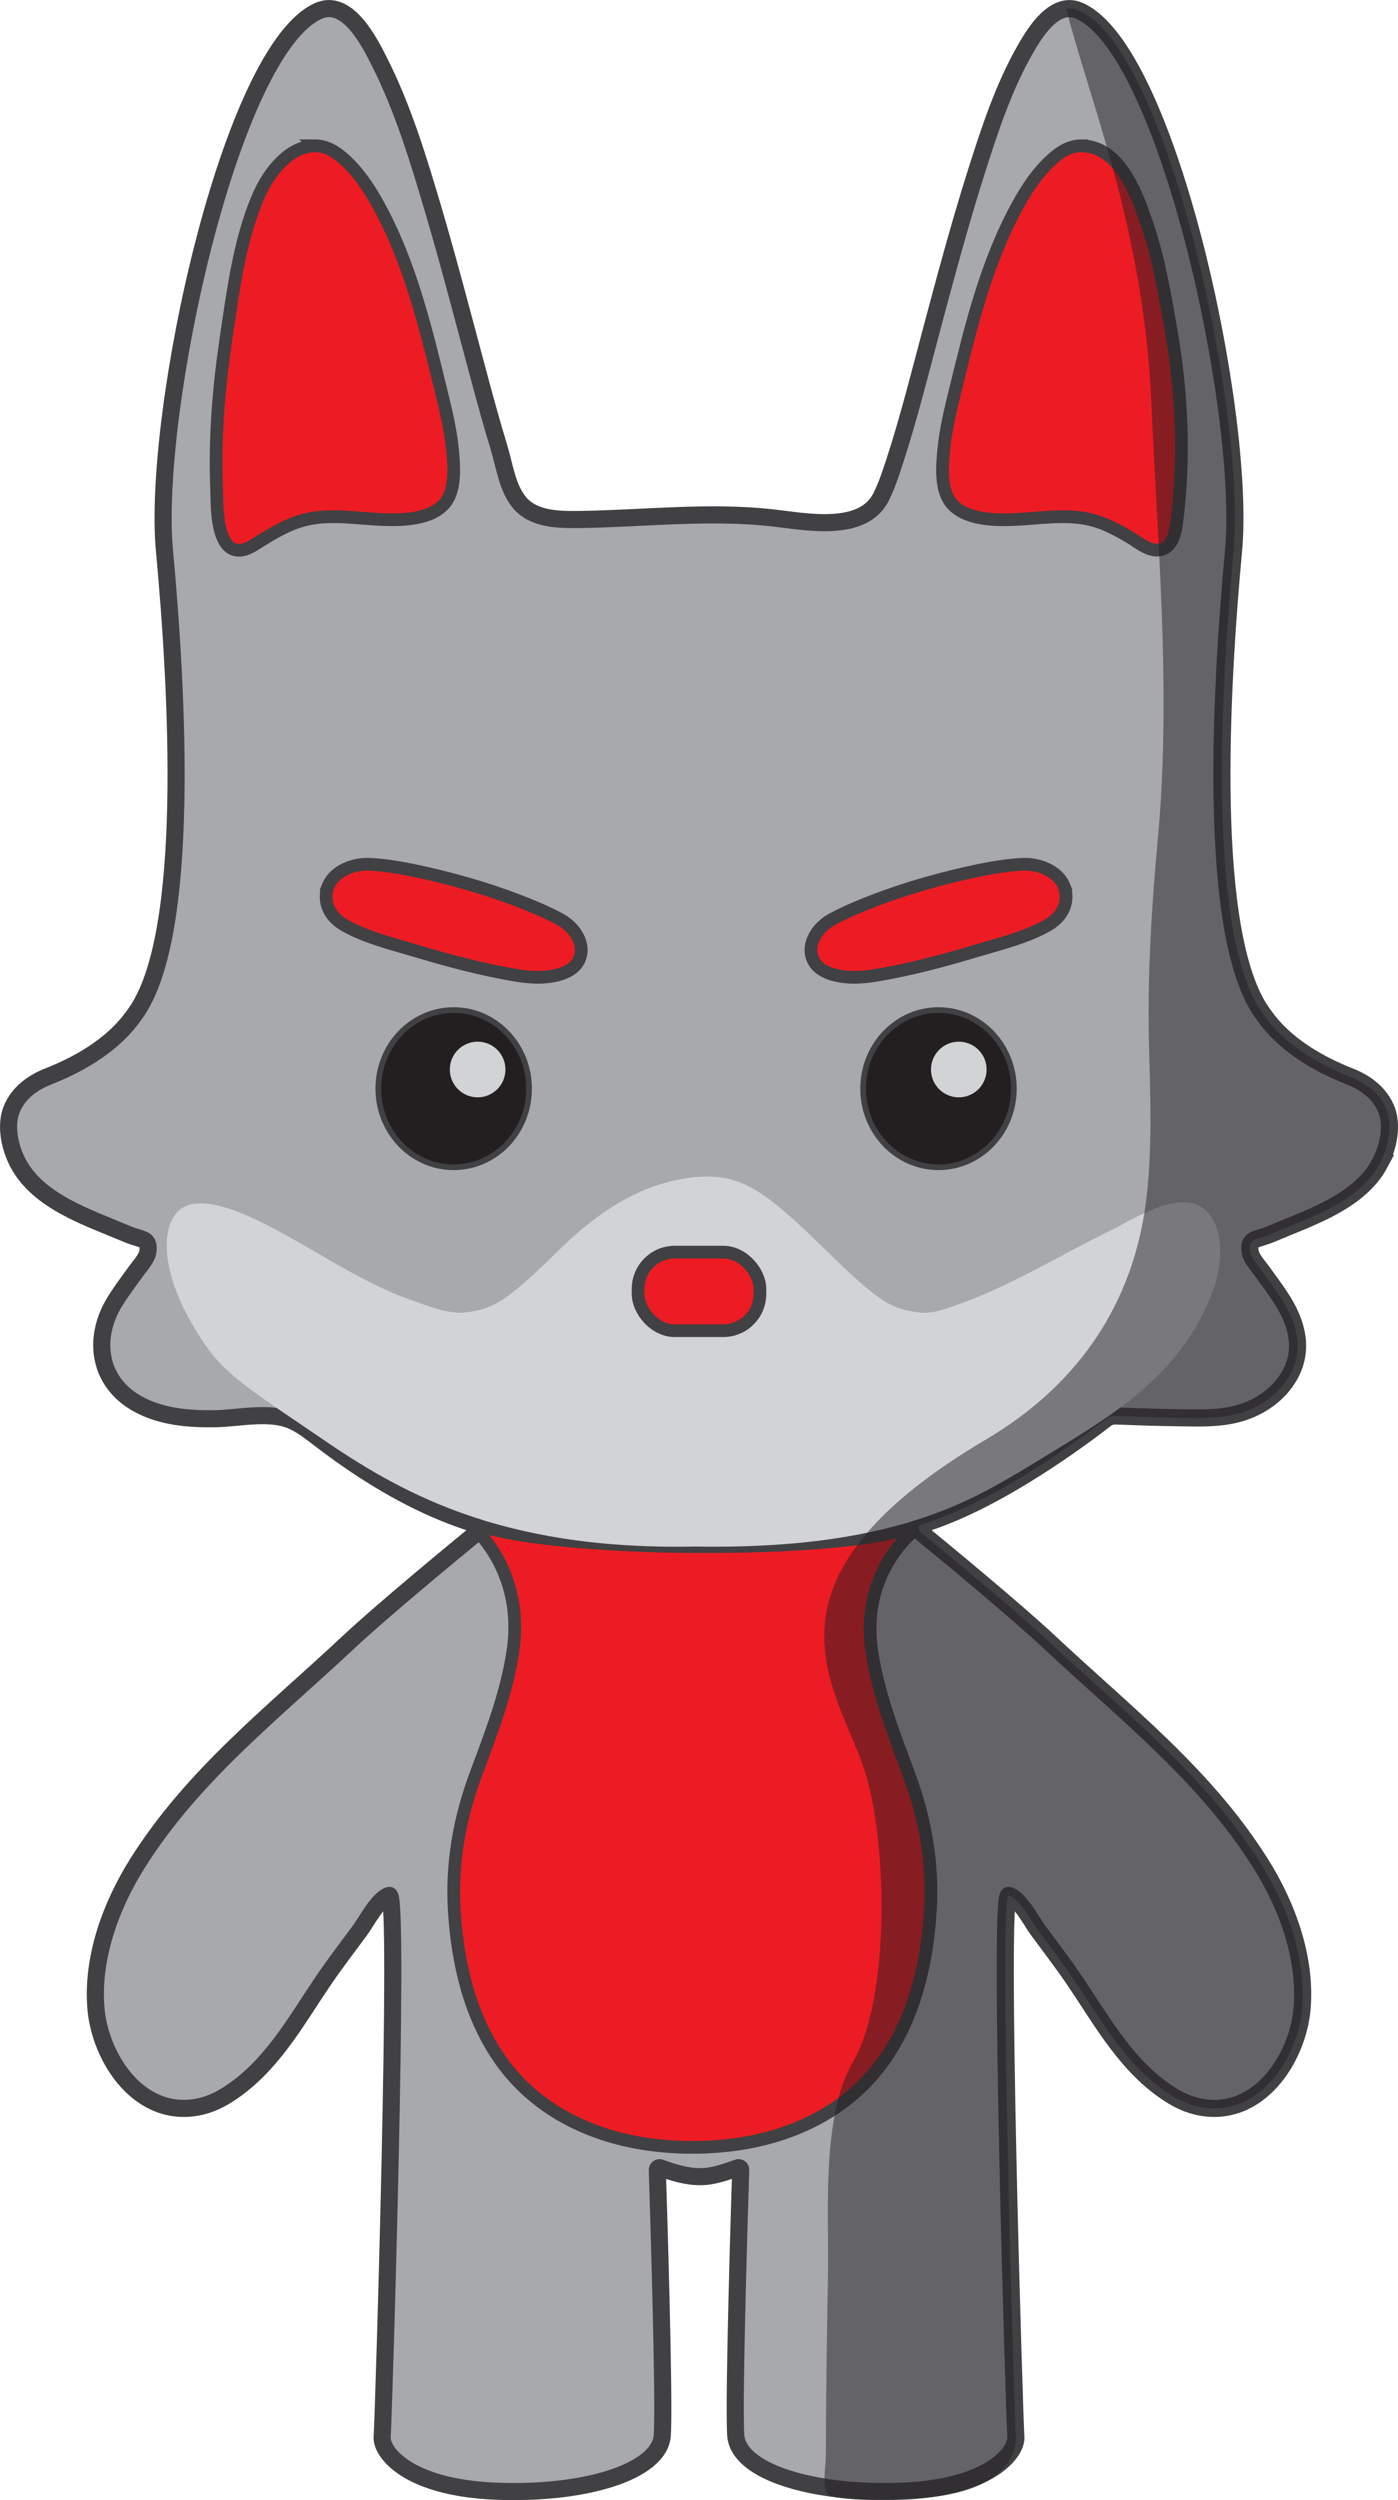 <?xml version="1.0" encoding="UTF-8"?>
<svg xmlns="http://www.w3.org/2000/svg" viewBox="0 0 245.25 438.33">
  <defs>
    <style>
      .cls-1 {
        fill: #a7a9ac;
        stroke-width: 3px;
      }

      .cls-1, .cls-2, .cls-3 {
        stroke: #414042;
        stroke-miterlimit: 10;
      }

      .cls-4 {
        fill: none;
        isolation: isolate;
      }

      .cls-2 {
        fill: #ed1c24;
        stroke-width: 2.23px;
      }

      .cls-3, .cls-5 {
        fill: #231f20;
      }

      .cls-6 {
        fill: #d1d3d4;
      }

      .cls-5 {
        mix-blend-mode: overlay;
        opacity: .5;
      }
    </style>
  </defs>
  <g class="cls-4">
    <g id="Layer_2" data-name="Layer 2">
      <g id="RedWolf">
        <g>
          <g>
            <path class="cls-1" d="m242.07,203.96c-3.61,6.78-12.37,9.53-19,12.35-2.8,1.19-4,.67-3.78,3,.12,1.23,1.35,2.53,2.04,3.47,1.28,1.78,2.6,3.52,3.76,5.38,2.53,4.1,3.64,8.63,1.11,13.05-1.67,2.93-4.54,5.08-7.71,6.23-3.9,1.41-8.09,1.17-12.16,1.12-3.52-.05-7.04-.17-10.56-.31-.66-.03-1.31.17-1.83.58-3.63,2.83-19.02,14.44-32.21,18.41,0,0-.01,0-.03.02-.16.05-.28.14-.36.26-.01,0-.01.01-.02.02-.22.31-.19.79.15,1.07,3.93,3.22,16.74,13.77,22.71,19.37,13.19,12.36,27.29,23.28,37.02,38.81,4.64,7.39,7.97,16.53,7.22,25.36-.73,8.71-7.68,19.51-18.28,17.18-1.82-.4-3.5-1.22-5.06-2.23-7.36-4.79-11.59-12.47-16.32-19.5-2.13-3.17-4.47-6.2-6.73-9.27-1.06-1.45-3.17-5.5-5.07-6.02-1.83-.5,1.03,92.36,1.25,94.92s-4.25,8.86-19.81,9.53c-5.22.22-10.19-.08-14.5-.83-8.54-1.47-14.53-4.67-14.83-8.95-.41-5.99.71-41.58.87-46.54.01-.27-.25-.47-.51-.37-1.58.57-3.2,1.13-4.85,1.41-.52.09-1.03.13-1.54.14-2.47.06-4.89-.7-7.21-1.55-.26-.09-.53.1-.52.38.16,4.96,1.29,40.54.87,46.53-.44,6.44-13.78,10.44-29.33,9.78-15.56-.67-20.03-6.97-19.81-9.53.23-2.56,3.09-95.42,1.25-94.92-1.9.52-4,4.57-5.06,6.02-2.27,3.07-4.6,6.1-6.74,9.27-4.73,7.03-8.96,14.71-16.32,19.5-1.55,1.01-3.24,1.83-5.05,2.23-10.61,2.33-17.55-8.47-18.29-17.18-.75-8.83,2.59-17.97,7.22-25.36,9.73-15.53,23.83-26.45,37.02-38.81,5.97-5.6,18.76-16.13,22.7-19.36.03-.02.06-.05.08-.08.32-.33.27-.85-.05-1.13-.07-.07-.17-.13-.29-.17-9.76-2.95-19.13-8.6-27.18-14.77-1.51-1.15-2.99-2.35-4.69-3.19-4.11-2.03-9.54-.6-13.98-.54-4.61.07-9.4-.33-13.51-2.61-6.93-3.84-7.97-11.54-3.98-17.97,1.15-1.86,2.47-3.6,3.76-5.38.69-.94,1.91-2.24,2.03-3.47.22-2.33-.98-1.81-3.78-3-6.63-2.82-15.38-5.57-19-12.35-1.48-2.78-2.36-6.79-1.01-9.77,1.22-2.68,3.6-4.4,6.29-5.46,10.5-4.14,14.03-9.31,15.25-11,9.93-13.67,7.36-57.19,5.14-81.19C26.63,72.54,40.4,8.54,55.96,1.87c.1-.05.21-.09.32-.12,4.9-1.69,8.6,5.75,10.28,9.07,4.13,8.17,6.83,17.09,9.42,25.84,2.9,9.83,5.46,19.75,8.12,29.64,1.1,4.07,2.21,8.15,3.45,12.18.96,3.15,1.45,7.22,3.71,9.78,2.51,2.85,6.96,2.87,10.48,2.82,11.21-.17,22.48-1.52,33.68-.3,5.67.62,15.93,2.81,19.16-3.68,1.01-2.03,1.72-4.21,2.42-6.36,2.44-7.54,4.37-15.25,6.41-22.91,2.44-9.14,4.89-18.29,7.74-27.31,2.36-7.45,4.84-15.11,8.74-21.92,1.4-2.44,3.94-6.59,7.14-7.05.72-.1,1.48-.02,2.26.32,15.56,6.67,29.34,70.67,27.11,94.67-2.22,24-4.79,67.52,5.14,81.19,1.23,1.69,4.75,6.86,15.25,11,2.69,1.06,5.07,2.78,6.29,5.46,1.36,2.98.47,6.99-1.01,9.77Z"/>
            <path class="cls-2" d="m163.22,334.91c-.55,9.15-2.7,18.53-8.02,26.15-2.36,3.38-5.24,6.16-8.49,8.38-5.67,3.87-12.44,6.04-19.47,6.75-1.54.16-3.07.25-4.61.29h-2.34c-1.54-.04-3.08-.13-4.61-.29-11.05-1.12-21.49-5.84-27.97-15.13-5.32-7.62-7.47-17-8.02-26.15-.49-8.21.92-16.15,3.78-23.82,2.62-7.04,5.34-13.97,6.49-21.44,1.68-10.93-3.23-18.01-6.11-21.11-1.11-1.2-1.92-1.8-1.92-1.8.57.24,1.2.46,1.87.67,5.77,1.84,14.9,2.77,22.58,3.25.06,0,.12.01.18.01,7.6.46,13.73.48,13.73.48h2.34s2.33.03,5.89-.02c.82-.01,1.63-.02,2.45-.04.19-.01.37-.01.56-.02,5.72-.14,13.28-.5,19.82-1.41,4.1-.57,7.8-1.35,10.38-2.42,0,0-.01,0-.03.02-.05.03-.17.12-.36.26-.01,0-.01.01-.02.02-1.98,1.48-10.42,8.7-8.36,22.11,1.15,7.47,3.87,14.4,6.49,21.44,2.86,7.67,4.27,15.61,3.77,23.82Z"/>
            <path class="cls-6" d="m121.46,271.14c16.69.3,34.44-1.26,49.59-8.79,4.59-2.28,8.96-4.97,13.33-7.64,5.04-3.09,10.12-6.17,14.71-9.9,6.24-5.07,11.08-11.23,13.81-18.83,1.41-3.92,2.03-10.26-1.16-13.56-4.28-4.43-12.77,1.29-16.88,3.29-8.95,4.36-17.44,9.71-26.84,13.02-2.17.77-4.56,1.7-6.95,1.36-4.67-.67-6.67-1.56-16.22-10.93s-13.87-12.64-19.94-12.86c-1.78-.06-2.91.05-3.73.16-6.12.84-13.55,3.32-23.1,12.69-9.55,9.37-11.56,10.26-16.22,10.93-2.99.43-6.66-1.08-9.45-2.04-3.4-1.17-6.65-2.74-9.82-4.43-5.6-3-10.94-6.45-16.63-9.27-3.4-1.68-11.4-5.4-14.77-1.92s-2.79,12.62,5.18,23.89c3.65,5.17,9.33,8.56,19.71,15.67,13.57,9.29,31.13,19.78,65.39,19.17h0Z"/>
            <ellipse class="cls-3" cx="79.59" cy="190.87" rx="13.22" ry="13.78"/>
            <ellipse class="cls-3" cx="164.64" cy="190.87" rx="13.22" ry="13.78"/>
            <rect class="cls-2" x="111.94" y="219.53" width="21.37" height="13.77" rx="6.44" ry="6.44"/>
            <path class="cls-2" d="m57.5,155.51c-.41,1.13-.38,2.42.05,3.55.57,1.48,1.74,2.53,3.1,3.28,3.71,2.05,7.99,3.08,12.03,4.29,4.3,1.29,8.64,2.49,13.04,3.44,1.19.26,2.38.49,3.57.71,1.94.35,3.91.65,5.88.55,2.19-.12,5.26-.75,6.35-2.91,1.41-2.81-.75-5.84-3.14-7.17-3.71-2.06-10.5-4.65-16.44-6.33-6.3-1.78-13.06-3.29-17.39-3.39-2.57-.06-5.67,1.11-6.86,3.54-.07.14-.13.29-.19.44Z"/>
            <path class="cls-2" d="m186.73,155.51c.41,1.13.38,2.42-.05,3.55-.57,1.48-1.74,2.53-3.1,3.28-3.71,2.05-7.99,3.08-12.03,4.29-4.3,1.29-8.64,2.49-13.04,3.44-1.19.26-2.38.49-3.57.71-1.94.35-3.91.65-5.88.55-2.19-.12-5.26-.75-6.35-2.91-1.41-2.81.75-5.84,3.14-7.17,3.71-2.06,10.5-4.65,16.44-6.33,6.3-1.78,13.06-3.29,17.39-3.39,2.57-.06,5.67,1.11,6.86,3.54.07.14.13.29.19.44Z"/>
            <path class="cls-2" d="m55.22,25.56c.45,0,.9.04,1.35.15,1.43.33,2.67,1.2,3.77,2.18,2.49,2.22,4.37,5.03,5.98,7.95,5.63,10.17,8.36,21.66,11.1,32.86.81,3.32,1.62,6.66,1.95,10.07.27,2.83.64,6.87-1.2,9.29-2.39,3.12-7.78,3.17-11.29,3.02-4.43-.19-8.98-1.04-13.36.05-3.08.77-5.83,2.45-8.52,4.14-.87.55-1.79,1.11-2.81,1.19-4.43.35-4.09-8.19-4.19-10.89-.35-8.79.37-17.6,1.66-26.29,1.2-8.08,2.31-16.87,5.48-24.45,1.14-2.73,2.75-5.29,5.03-7.22,1.42-1.19,3.24-2.02,5.07-2.03Z"/>
            <path class="cls-2" d="m189.72,25.56c-.45,0-.9.04-1.35.15-1.43.33-2.67,1.2-3.77,2.18-2.49,2.22-4.37,5.03-5.98,7.95-5.63,10.17-8.36,21.66-11.1,32.86-.81,3.32-1.62,6.66-1.95,10.07-.27,2.83-.64,6.87,1.2,9.29,2.39,3.12,7.78,3.17,11.29,3.02,4.43-.19,8.98-1.04,13.36.05,2.42.6,4.61,1.78,6.74,3.04,1.67.99,3.78,2.91,5.86,2.08,1.58-.64,2.12-2.57,2.35-4.25,1.51-11.27,1.02-22.78-.91-33.97-1.11-6.42-2.21-12.89-4.34-19.07-1.78-5.15-4.79-13.34-11.4-13.39Z"/>
            <circle class="cls-6" cx="83.79" cy="187.51" r="4.88"/>
            <circle class="cls-6" cx="168.2" cy="187.51" r="4.88"/>
          </g>
          <path class="cls-5" d="m242.07,203.96c-3.61,6.78-12.37,9.53-19,12.35-2.8,1.19-4,.67-3.78,3,.12,1.23,1.35,2.53,2.04,3.47,1.28,1.78,2.6,3.52,3.76,5.38,2.53,4.1,3.64,8.63,1.11,13.05-1.67,2.93-4.54,5.08-7.71,6.23-3.9,1.41-8.09,1.17-12.16,1.12-3.52-.05-7.04-.17-10.56-.31-.66-.03-1.31.17-1.83.58-3.63,2.83-19.02,14.44-32.21,18.41,0,0-.01,0-.03.02-.05.03-.17.12-.38.28-.22.31-.19.79.15,1.07,3.93,3.22,16.74,13.77,22.71,19.37,13.19,12.36,27.29,23.28,37.02,38.81,4.64,7.39,7.97,16.53,7.22,25.36-.73,8.71-7.68,19.51-18.28,17.18-1.82-.4-3.5-1.22-5.06-2.23-7.36-4.79-11.59-12.47-16.32-19.5-2.13-3.17-4.47-6.2-6.73-9.27-1.06-1.45-3.17-5.5-5.07-6.02-1.83-.5,1.03,92.36,1.25,94.92s-1.8,10.08-17.36,10.75c-2.19.09-4.81.18-7,.28-1.48.06-7.24,0-8.5-.88s-.47-5.16-.47-6.72c.02-10.37.17-20.73.36-31.1.18-9.9-.63-20.41,1.47-30.12.61-2.82,1.54-5.54,2.96-8,6.62-11.46,6.02-39.56,1.75-51.79-3.79-10.85-13.21-23.8-.07-39.99.25-.31.5-.62.77-.93,4.4-5.13,11.1-10.6,20.96-16.42,15.23-9,24.91-22.41,27.67-39.63.14-.83.26-1.67.36-2.52,1.04-8.75.71-17.59.47-26.37-.34-12.32.41-24.55,1.55-36.84,1.55-16.77,1.03-33.66.19-50.53-.45-8.72-.98-17.43-1.36-26.11-.72-16.46-3.89-30.65-7.32-42.91-2.75-9.79-5.66-18.35-7.61-25.85.72-.1,1.48-.02,2.26.32,15.56,6.67,29.34,70.67,27.11,94.67-2.22,24-4.79,67.52,5.14,81.19,1.23,1.69,4.75,6.86,15.25,11,2.69,1.06,5.07,2.78,6.29,5.46,1.36,2.98.47,6.99-1.01,9.77Z"/>
        </g>
      </g>
    </g>
  </g>
</svg>